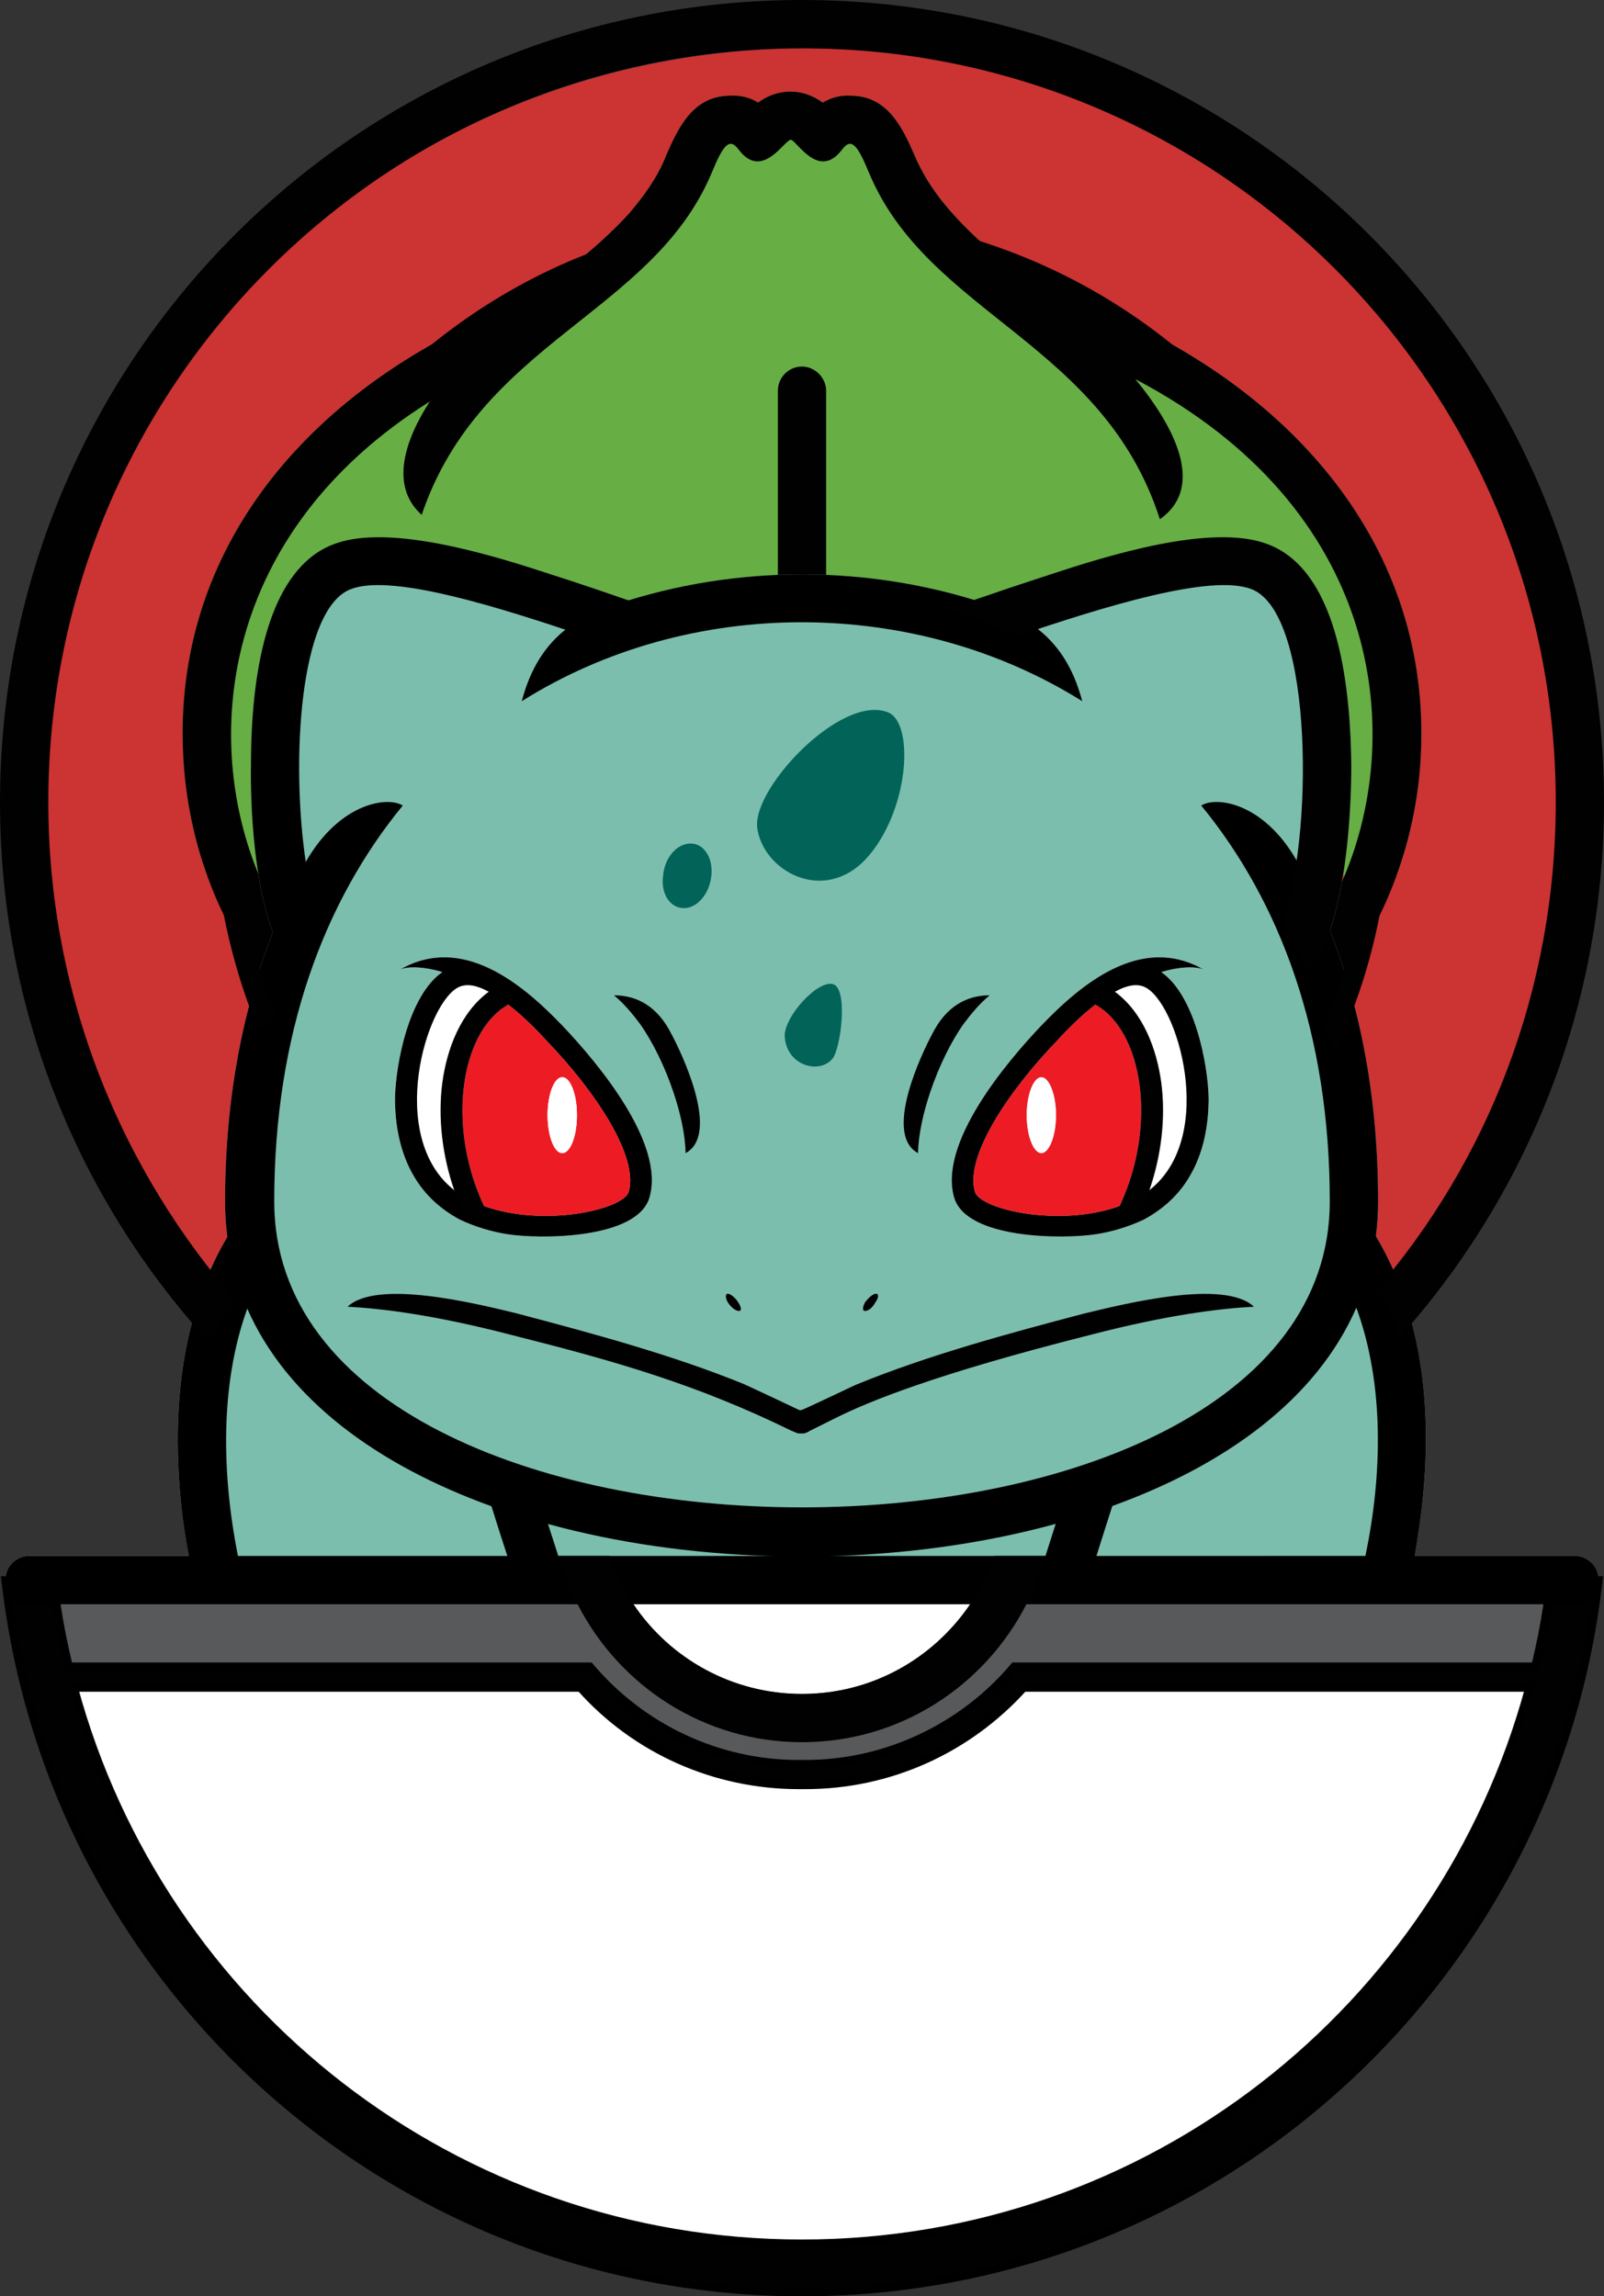 <?xml version="1.0" encoding="UTF-8"?>
<svg id="Camada_2" data-name="Camada 2" xmlns="http://www.w3.org/2000/svg" viewBox="0 0 210.16 300.82">
  <rect x="0" y="0" width="210.16" height="300.82" fill="#333333" stroke="none"/>
  <g id="Layer_1" data-name="Layer 1">
    <g>
      <ellipse cx="105.53" cy="105.08" rx="99.8" ry="98.75" style="fill: #c33;"/>
      <g>
        <path d="M186.09,100.11c-.35,4.92-1.4,9.91-3.13,14.63H27.16c-1.72-4.72-2.74-9.71-3.09-14.63-1.92-27.46,15.7-47.91,39.77-58.65,2.29-1.02,4.63-2.11,6.95-3.27,4.08-3.24,8.18-6.45,11.58-10.17,2.03-2.37,3.84-4.86,4.97-7.8,1.58-3.61,3.5-7.57,8.14-7.68,1.46-.11,2.82,.23,3.84,.9,2.6-1.92,5.87-1.92,8.47,0,1.13-.67,2.37-1.01,3.84-.9,4.64,.11,6.56,4.07,8.14,7.68,1.24,2.94,2.94,5.43,5.08,7.8,1.74,1.94,3.67,3.74,5.7,5.47,5.01,2.98,10.55,5.64,15.77,7.97,23.95,10.74,41.69,31.19,39.77,58.65Z" style="fill: #67ae45; fill-rule: evenodd;"/>
        <g>
          <path d="M151.97,68.02c-7.46-23.17-30.28-26.78-38.08-45.31-1.58-3.84-2.37-4.75-3.61-3.05-3.05,3.95-5.88-1.24-6.67-1.36-.9,.12-3.73,5.31-6.78,1.36-1.24-1.7-2.03-.79-3.61,3.05-7.8,18.42-30.28,22.03-37.97,44.74-4.24-3.8-2.18-9.84,1.06-14.85,1.76-2.72,3.87-5.14,5.5-6.73,2.78-2.74,5.88-5.22,8.98-7.68,4.08-3.24,8.18-6.45,11.58-10.17,2.03-2.37,3.84-4.86,4.97-7.8,1.58-3.61,3.5-7.57,8.14-7.68,1.46-.11,2.82,.23,3.84,.9,2.6-1.92,5.87-1.92,8.47,0,1.13-.67,2.37-1.01,3.84-.9,4.64,.11,6.56,4.07,8.14,7.68,1.24,2.94,2.94,5.43,5.08,7.8,1.74,1.94,3.67,3.74,5.7,5.47,4.84,4.14,10.21,7.92,14.75,12.38,.97,.97,2.2,2.28,3.46,3.8,4.59,5.57,9.51,13.91,3.21,18.35Z" style="fill: #010101; fill-rule: evenodd;"/>
          <path d="M79.77,33.33c-5.08,5.99-10.39,11.86-13.33,13.9-3.7,1.65-7.07,3.45-10.13,5.37-27.47,17.23-29.87,44.26-22.35,62.14,1.56,3.7,3.54,7.02,5.81,9.77-.79,2.71-1.47,5.09-2.03,7.12-1.47-1.47-2.83-3.05-4.07-4.63-2.77-3.7-4.94-7.87-6.51-12.26-1.72-4.72-2.74-9.71-3.09-14.63-1.92-27.46,15.7-47.91,39.77-58.65,2.29-1.02,4.63-2.11,6.95-3.27,3.06-1.5,6.09-3.13,8.98-4.86Z" style="fill: #010101; fill-rule: evenodd;"/>
          <path d="M186.09,100.11c-.35,4.92-1.4,9.91-3.13,14.63-1.58,4.39-3.76,8.56-6.47,12.26-1.24,1.58-2.6,3.16-4.07,4.63-.56-2.03-1.24-4.41-2.03-7.12,2.25-2.75,4.22-6.06,5.77-9.77,7.92-18.93,4.85-48.11-27.4-65.07-1.61-.84-3.29-1.66-5.04-2.44-2.94-2.04-8.36-7.91-13.44-13.9,.09,.05,.18,.11,.27,.16,5.01,2.98,10.55,5.64,15.77,7.97,23.95,10.74,41.69,31.19,39.77,58.65Z" style="fill: #010101; fill-rule: evenodd;"/>
          <path d="M105.08,48.02h0c1.69,0,3.16,1.47,3.16,3.16v24.52c0,1.81-1.47,3.16-3.16,3.16h0c-1.81,0-3.16-1.36-3.16-3.16v-24.52c0-1.69,1.36-3.16,3.16-3.16h0Z" style="fill: #010101; fill-rule: evenodd;"/>
        </g>
      </g>
      <g>
        <path d="M209.27,205.86H.89c.16-.4,.4-.77,.7-1.08,.56-.58,1.35-.95,2.25-.95H24.74c-.26-1.32-.48-2.64-.67-3.96-1.73-12.92-.9-26.66,5.72-37.84-.2-1.5-.3-3.05-.3-4.64,0-13.35,2.3-25.12,6.26-35.22-2.47-6.64-2.96-16.43-2.87-21.95,0-7.32,.78-19.97,6.64-26.1h29.16c1.29,.4,2.47,.79,3.52,1.13,3.42,1.09,6.79,2.23,10.14,3.4,15.72-4.85,33.01-4.51,48.5,1,.73,.26,1.41,.54,2.05,.85v-3.69c1.58-.53,3.16-1.05,4.73-1.56,1.05-.34,2.23-.73,3.52-1.13h29.16c5.86,6.13,6.66,18.78,6.75,26.1,0,5.44-.5,15.04-2.81,21.67,4.04,10.17,6.32,22.03,6.32,35.5,0,1.56-.1,3.07-.29,4.55,6.7,11.23,7.55,25,5.71,37.93-.19,1.32-.38,2.64-.61,3.96h20.95c1.38,0,2.5,.87,2.95,2.03Z" style="fill: #7cbeae; fill-rule: evenodd;"/>
        <g>
          <path d="M135.99,82.41c-.9-.7-1.92-1.35-3.1-1.91-.64-.31-1.32-.59-2.05-.85-15.49-5.51-32.78-5.85-48.5-1-1.02,.31-2.02,.65-3.02,1-2.12,.75-3.85,1.72-5.25,2.84-3.3,2.64-4.84,6.11-5.71,9.37,21.92-13.79,51.41-13.79,73.44,0-.88-3.29-2.44-6.8-5.81-9.45Zm38.25,39.48c-1.2-3.05-2.57-5.94-4.08-8.68l-.27-.48c-4.4-7.68-10.62-8.42-12.5-7.2,10.29,12.54,16.84,29.83,16.84,51.86,0,53.44-138.3,53.44-138.3,0,0-22.03,6.55-39.32,16.84-51.86-1.9-1.22-8.2-.47-12.71,7.38-.06,.1-.11,.2-.17,.3-1.53,2.82-2.92,5.81-4.14,8.96-3.96,10.1-6.26,21.87-6.26,35.22,0,1.59,.1,3.14,.3,4.64,.42,3.34,1.31,6.47,2.61,9.41,5.23,11.89,17.11,20.52,31.99,25.88,2.4,.86,4.87,1.64,7.41,2.33,8.99,2.46,18.76,3.85,28.63,4.18,3.06,.11,6.13,.11,9.2,0,9.9-.33,19.69-1.73,28.69-4.2,2.55-.69,5.02-1.48,7.42-2.34,14.9-5.38,26.78-14.04,31.97-25.98,1.28-2.92,2.15-6.05,2.56-9.37,.19-1.48,.29-2.99,.29-4.55,0-13.47-2.28-25.33-6.32-35.5Z" style="fill: #000000; fill-rule: evenodd;"/>
          <path d="M85.87,79.88c-3.16,.9-6.21,2.03-9.15,3.5-.87-.3-1.76-.59-2.65-.89-11.01-3.67-23.17-7.2-28.08-5.32-6.84,2.55-7.86,22.84-5.93,35.74,.46,3.09,1.1,5.75,1.86,7.65-1.36,2.37-2.49,4.52-3.39,6.55-.23-.23-.45-.45-.56-.68-.88-1.15-1.61-2.61-2.22-4.26-2.47-6.64-2.96-16.43-2.87-21.95,0-7.32,.78-19.97,6.64-26.1,1.18-1.24,2.57-2.22,4.21-2.83,6.28-2.41,17.36,.47,24.95,2.83,1.29,.4,2.47,.79,3.52,1.13,3.42,1.09,6.79,2.23,10.14,3.4,1.18,.41,2.35,.82,3.53,1.23Z" style="fill: #000000; fill-rule: evenodd;"/>
          <path d="M139.77,195.13c-.48,1.49-.97,2.99-1.45,4.5-.44,1.4-.89,2.8-1.34,4.2-.21,.68-.43,1.36-.65,2.03-.1,.31-.19,.61-.29,.91l6.67,.11c.11-.34,.21-.68,.32-1.02,.21-.67,.42-1.34,.63-2.03,.67-2.12,1.36-4.31,2.08-6.54,.45-1.39,.9-2.8,1.37-4.2-1.69,2.15-4.74,3.05-7.34,2.04Zm-65.95,10.73c-.22-.67-.45-1.35-.67-2.03-.45-1.39-.9-2.78-1.35-4.18-.56-1.76-1.1-3.54-1.63-5.31-.23-.12-.46-.12-.57-.23-.68,0-1.24-.22-1.81-.45v.11l.57,.23c-1.02,0-1.81-.11-2.83-.45-.9-.23-1.69-.57-2.48-1.02h-.11c.47,1.61,.96,3.21,1.45,4.79,.69,2.22,1.39,4.39,2.08,6.51,.22,.69,.44,1.36,.66,2.03l.33,1.02,6.66-.11c-.1-.3-.2-.6-.3-.91Zm-40.04-37.74c-.67-.9-1.13-1.92-1.24-3.05-.11-.79-.34-1.69-.34-2.48v-4.18c-.88,1.17-1.68,2.38-2.41,3.62-6.62,11.18-7.45,24.92-5.72,37.84,.19,1.32,.41,2.64,.67,3.96,.13,.68,.27,1.36,.43,2.03,.08,.38,.16,.75,.25,1.13h6.44c-.09-.38-.18-.75-.26-1.13-.15-.67-.29-1.35-.43-2.03-2.08-10.53-2.41-22.36,1.23-32.39,.41-1.13,.87-2.24,1.38-3.32Zm146.49-6.18c-.67-1.13-1.4-2.23-2.2-3.31v5.43c0,1.47-.56,3.27-1.47,4.52,.41,.89,.78,1.8,1.11,2.73,3.71,10.1,3.39,21.99,1.19,32.52-.14,.69-.29,1.36-.45,2.03-.09,.38-.18,.76-.27,1.13h6.56c.09-.38,.17-.75,.25-1.13,.14-.67,.27-1.35,.38-2.03,.23-1.32,.42-2.64,.61-3.96,1.84-12.93,.99-26.7-5.71-37.93Z" style="fill: #000000; fill-rule: evenodd;"/>
          <path d="M177.05,100.22c0,5.62-.53,15.68-3.05,22.32-.57,1.5-1.24,2.83-2.03,3.89l-.68,.68c-.64-1.45-1.4-2.96-2.24-4.57-.34-.64-.68-1.3-1.04-1.98,3.96-9.83,4.3-40.23-4.06-43.39-5.31-2.03-19.21,2.26-30.85,6.21-.07-.04-.14-.07-.21-.11-2.76-1.42-5.74-2.51-8.94-3.39,2.95-1.03,5.95-2.07,8.94-3.07,1.58-.53,3.16-1.05,4.73-1.56,7.23-2.37,21.13-6.78,28.47-3.96,9.72,3.62,10.85,20.12,10.96,28.93Z" style="fill: #010101; fill-rule: evenodd;"/>
          <path d="M114.8,169.48c-.45,0-1.02,.56-1.47,1.13-.34,.68-.34,1.13,0,1.13,.45,0,1.02-.45,1.36-1.13,.45-.56,.45-1.13,.11-1.13h0Z" style="fill: #010101; fill-rule: evenodd;"/>
          <path d="M67.79,172.08c9.83,2.6,20.34,5.42,29.72,9.26,1.02,.45,7.01,3.28,7.23,3.39h.23c.45-.11,7.01-3.28,7.34-3.39,9.38-3.84,19.89-6.67,29.72-9.26,5.65-1.36,18.42-4.52,22.26-.9-4.29,.23-11.19,1.02-21.58,3.73-20.11,5.08-28.92,8.7-33.22,10.85-1.13,.56-2.26,1.13-3.39,1.69-.34,.23-.68,.34-.9,.34h-.45c-.34,0-.68-.23-1.02-.34-12.43-6.1-23.16-9.15-36.61-12.54-10.39-2.71-17.29-3.5-21.58-3.73,3.84-3.62,16.72-.45,22.26,.9h0Z" style="fill: #010101; fill-rule: evenodd;"/>
        </g>
        <path d="M95.36,169.48c.34,0,1.02,.56,1.36,1.13,.45,.68,.45,1.13,.11,1.13-.45,0-1.02-.45-1.47-1.13-.34-.56-.34-1.13,0-1.13h0Z" style="fill: #010101; fill-rule: evenodd;"/>
      </g>
      <g>
        <ellipse cx="73.67" cy="146.09" rx="1.92" ry="4.97" style="fill: #fff;"/>
        <path d="M73.67,134.34c-5.31-5.54-13.11-11.98-21.24-7.34,1.13-.46,3.27-.34,5.53,.34-4.4,3.05-6.1,11.97-6.21,16.49,0,3.62,.68,7.23,2.49,10.28,1.46,2.49,3.5,4.3,5.98,5.65,1.92,.91,4.07,1.58,6.22,1.92,4.29,.68,16.95,.68,18.64-4.74,2.15-7.12-6.78-17.74-11.41-22.6Zm8.7,21.81c-.73,2.29-11.07,4.68-18.96,1.84-1.93-4.12-2.82-8.49-2.82-12.51,0-6.31,2.19-11.72,5.96-13.85l-.03-.07c1.55,1.18,3.26,2.77,5.12,4.81,6.32,6.56,12.09,15.14,10.73,19.78Z" style="fill: #fff; fill-rule: evenodd;"/>
        <path d="M73.67,134.34c-5.31-5.54-13.11-11.98-21.24-7.34,1.13-.46,3.27-.34,5.53,.34-4.4,3.05-6.1,11.97-6.21,16.49,0,3.62,.68,7.23,2.49,10.28,1.46,2.49,3.5,4.3,5.98,5.65,1.92,.91,4.07,1.58,6.22,1.92,4.29,.68,16.95,.68,18.64-4.74,2.15-7.12-6.78-17.74-11.41-22.6Zm8.7,21.81c-.73,2.29-11.07,4.68-18.96,1.84-.67-.24-1.32-.51-1.94-.83-.72-.36-1.37-.78-1.96-1.25-8.97-7.03-3.63-24.85,.71-26.65,1-.41,2.27-.19,3.81,.66,.2,.11,.4,.22,.6,.35,.34,.23,.57,.45,.9,.57,.32,.22,.65,.46,.99,.72,1.55,1.18,3.26,2.77,5.12,4.81,6.32,6.56,12.09,15.14,10.73,19.78Z" style="fill: #000000; fill-rule: evenodd;"/>
        <path d="M71.64,136.37c-1.86-2.04-3.57-3.63-5.12-4.81l.03,.07c-3.77,2.13-5.96,7.54-5.96,13.85,0,4.02,.89,8.39,2.82,12.51,7.89,2.84,18.23,.45,18.96-1.84,1.36-4.64-4.41-13.22-10.73-19.78Zm2.03,14.69c-1.02,0-1.92-2.26-1.92-4.97s.9-4.97,1.92-4.97,1.92,2.26,1.92,4.97-.9,4.97-1.92,4.97Z" style="fill: #ed1c24; fill-rule: evenodd;"/>
        <path d="M60.59,145.48c0,4.02,.89,8.39,2.82,12.51,.03,.06,.06,.13,.09,.19l-2.15,1.92-.34-.56c-.57-1.16-1.07-2.38-1.5-3.63-1.54-4.47-2.17-9.43-1.55-14.11,.61-4.44,2.39-9.15,6.07-11.88,.43-.33,.9-.62,1.39-.89l1.1,2.53,.03,.07c-3.77,2.13-5.96,7.54-5.96,13.85Z" style="fill: #010101; fill-rule: evenodd;"/>
        <ellipse cx="73.67" cy="146.09" rx="1.92" ry="4.97" style="fill: #fff;"/>
        <path d="M89.83,151.06c-.05-2.41-.67-5.23-1.6-7.99-1.12-3.34-2.72-6.61-4.39-8.96-1.02-1.35-2.04-2.59-3.39-3.72,2.37,0,5.2,.9,7.23,4.52,.15,.28,.34,.63,.55,1.04,1.95,3.82,5.78,12.87,1.6,15.11Z" style="fill: #010101; fill-rule: evenodd;"/>
        <ellipse cx="73.67" cy="146.09" rx="1.92" ry="4.97" style="fill: #fff;"/>
      </g>
      <g>
        <path d="M138.36,146.09c0-2.71-.9-4.97-1.92-4.97s-1.92,2.26-1.92,4.97,.9,4.97,1.92,4.97,1.92-2.26,1.92-4.97Z" style="fill: #fff; fill-rule: evenodd;"/>
        <path d="M125.03,156.94c1.69,5.42,14.35,5.42,18.64,4.74,2.15-.34,4.3-1.01,6.22-1.92,2.48-1.35,4.52-3.16,5.98-5.65,1.81-3.05,2.49-6.66,2.49-10.28-.11-4.52-1.81-13.44-6.21-16.49,2.26-.68,4.4-.8,5.53-.34-8.13-4.64-15.93,1.8-21.24,7.34-4.63,4.86-13.56,15.48-11.41,22.6Zm13.44-20.57c1.86-2.04,3.57-3.63,5.12-4.81l-.03,.07c3.77,2.13,5.96,7.54,5.96,13.85,0,4.02-.89,8.39-2.82,12.51-7.89,2.84-18.23,.45-18.96-1.84-1.36-4.64,4.41-13.22,10.73-19.78Z" style="fill: #fff; fill-rule: evenodd;"/>
        <path d="M125.03,156.94c1.69,5.42,14.35,5.42,18.64,4.74,2.15-.34,4.3-1.01,6.22-1.92,2.48-1.35,4.52-3.16,5.98-5.65,1.81-3.05,2.49-6.66,2.49-10.28-.11-4.52-1.81-13.44-6.21-16.49,2.26-.68,4.4-.8,5.53-.34-8.13-4.64-15.93,1.8-21.24,7.34-4.63,4.86-13.56,15.48-11.41,22.6Zm13.44-20.57c1.86-2.04,3.57-3.63,5.12-4.81,.34-.26,.67-.5,.99-.72,.33-.12,.56-.34,.9-.57,.2-.13,.4-.24,.6-.35,1.54-.85,2.81-1.07,3.81-.66,4.34,1.8,9.68,19.62,.71,26.65-.59,.47-1.24,.89-1.96,1.25-.62,.32-1.27,.59-1.94,.83-7.89,2.84-18.23,.45-18.96-1.84-1.36-4.64,4.41-13.22,10.73-19.78Z" style="fill: #000000; fill-rule: evenodd;"/>
        <path d="M127.74,156.15c.73,2.29,11.07,4.68,18.96,1.84,1.93-4.12,2.82-8.49,2.82-12.51,0-6.31-2.19-11.72-5.96-13.85l.03-.07c-1.55,1.18-3.26,2.77-5.12,4.81-6.32,6.56-12.09,15.14-10.73,19.78Zm6.78-10.06c0-2.71,.9-4.97,1.92-4.97s1.92,2.26,1.92,4.97-.9,4.97-1.92,4.97-1.92-2.26-1.92-4.97Z" style="fill: #ed1c24; fill-rule: evenodd;"/>
        <path d="M149.52,145.48c0,4.02-.89,8.39-2.82,12.51-.03,.06-.06,.13-.09,.19l2.15,1.92,.34-.56c.57-1.16,1.07-2.38,1.5-3.63,1.54-4.47,2.17-9.43,1.55-14.11-.61-4.44-2.39-9.15-6.07-11.88-.43-.33-.9-.62-1.39-.89l-1.1,2.53-.03,.07c3.77,2.13,5.96,7.54,5.96,13.85Z" style="fill: #010101; fill-rule: evenodd;"/>
        <path d="M134.52,146.09c0,2.71,.9,4.97,1.92,4.97s1.92-2.26,1.92-4.97-.9-4.97-1.92-4.97-1.92,2.26-1.92,4.97Z" style="fill: #fff; fill-rule: evenodd;"/>
        <path d="M120.28,151.06c.05-2.41,.67-5.23,1.6-7.99,1.12-3.34,2.72-6.61,4.39-8.96,1.02-1.35,2.04-2.59,3.39-3.72-2.37,0-5.2,.9-7.23,4.52-.15,.28-.34,.63-.55,1.04-1.95,3.82-5.78,12.87-1.6,15.11Z" style="fill: #010101; fill-rule: evenodd;"/>
      </g>
      <g>
        <path d="M209.27,205.86H.89c-.14,.35-.21,.73-.21,1.13,0,.15,.01,.3,.03,.45,.01,.12,.04,.24,.07,.36H.78c6.24,52.16,50.57,92.52,104.3,92.52s98.06-40.36,104.3-92.51h0c.03-.13,.06-.25,.07-.37,.02-.15,.03-.3,.03-.45,0-.4-.07-.78-.21-1.13Zm-8.15,12.43h-68.25c-6.77,8.02-16.83,12.77-27.34,12.77h-.9c-10.62,0-20.57-4.75-27.34-12.77H9.04c-.65-2.62-1.19-5.36-1.61-8.13H75.68c5.47,10.7,16.55,18.07,29.4,18.07s23.93-7.37,29.4-18.07h68.25c-.42,2.77-.96,5.51-1.61,8.13Z" style="fill: #fff; fill-rule: evenodd;"/>
        <path d="M.71,207.44c.01,.12,.04,.24,.07,.36H.78c6.24,52.16,50.57,92.52,104.3,92.52s98.06-40.36,104.3-92.51h0c.03-.13,.06-.25,.07-.37H.71Zm126.4,2.72c-4.81,7.09-12.9,11.75-22.03,11.75s-17.32-4.66-22.08-11.75h44.11Zm-22.03,83.72c-45.53,0-83.95-30.73-95.36-72.76H76.04c7.23,8.13,17.63,12.76,28.59,12.76h.9c10.96,0,21.24-4.63,28.59-12.76h66.21c-11.41,42.03-49.72,72.76-95.25,72.76Z" style="fill: #58595b; fill-rule: evenodd;"/>
        <path d="M203.15,206.99l-.06,.45c-.1,.91-.23,1.81-.36,2.72-.42,2.77-.96,5.51-1.61,8.13h-68.25c-6.77,8.02-16.83,12.77-27.34,12.77h-.9c-10.62,0-20.57-4.75-27.34-12.77H9.04c-.65-2.62-1.19-5.36-1.61-8.13-.13-.91-.26-1.81-.36-2.72l-.06-.45H.68c.02,.15,.03,.3,.06,.45,0,.12,.02,.24,.04,.36H.78c6.24,52.16,50.57,92.52,104.3,92.52s98.06-40.36,104.3-92.51h0c.02-.13,.03-.25,.04-.37,.03-.15,.04-.3,.06-.45h-6.33Zm-98.07,86.89c-45.53,0-83.95-30.73-95.36-72.76H76.04c7.23,8.13,17.63,12.76,28.59,12.76h.9c10.96,0,21.24-4.63,28.59-12.76h66.21c-11.41,42.03-49.72,72.76-95.25,72.76Z" style="fill: #010101; fill-rule: evenodd; stroke: #000000; stroke-miterlimit: 10;"/>
        <path d="M209.48,206.99c0,.15,0,.3-.03,.45-.01,.12-.04,.24-.07,.36h0c-.14,.57-.42,1.07-.81,1.45-.56,.57-1.35,.91-2.25,.91H3.84c-1.52,0-2.72-.97-3.06-2.35H.78c-.03-.13-.06-.25-.07-.37-.02-.15-.03-.3-.03-.45,0-.4,.07-.78,.21-1.13,.16-.4,.4-.77,.7-1.08,.56-.58,1.35-.95,2.25-.95H206.32c1.38,0,2.5,.87,2.95,2.03,.14,.35,.21,.73,.21,1.13Z" style="fill: #000000; fill-rule: evenodd;"/>
        <path d="M136.94,203.83c-.19,.68-.4,1.36-.63,2.03-.18,.53-.38,1.06-.59,1.58-.37,.93-.78,1.84-1.24,2.72-5.47,10.7-16.55,18.07-29.4,18.07s-23.93-7.37-29.4-18.07c-.46-.88-.87-1.79-1.24-2.72-.21-.52-.41-1.05-.59-1.58-.23-.67-.44-1.35-.63-2.03h6.66c.23,.69,.49,1.37,.77,2.03,.23,.54,.48,1.07,.75,1.58,.48,.94,1.01,1.85,1.6,2.72,4.76,7.09,12.86,11.75,22.08,11.75s17.22-4.66,22.03-11.75c.59-.87,1.13-1.78,1.62-2.72,.27-.51,.52-1.04,.75-1.58,.3-.66,.56-1.34,.8-2.03h6.66Z" style="fill: #010101; fill-rule: evenodd;"/>
        <path d="M105.08,0c58.08,0,105.08,47,105.08,105.08,0,27.23-10.39,52.09-27.34,70.73v-1.13c0-2.15-1.13-4.07-2.82-5.31,14.91-17.17,23.84-39.66,23.84-64.29,0-54.57-44.18-98.75-98.75-98.75S6.33,50.51,6.33,105.08c0,25.2,9.49,48.25,24.97,65.76-2.03,1.02-3.39,3.16-3.39,5.54C10.51,157.62,0,132.65,0,105.08,0,47,47,0,105.08,0h0Zm16.84,29.83c15.03,3.39,28.47,11.07,38.87,21.92-1.36-.45-2.71-.45-3.95,0-9.38-9.04-21.02-15.59-33.9-18.76-.11-1.13-.45-2.15-1.02-3.16h0Zm59.88,82.59c-.79,8.93-3.16,17.4-6.78,25.2-.34-1.13-.9-2.03-1.81-2.82,2.82-6.44,4.75-13.33,5.65-20.56,1.24-.34,2.03-.9,2.94-1.81h0Zm-147.9,22.6c-2.37-5.65-4.07-11.75-5.08-17.97,.9,.9,2.03,1.58,3.28,1.92,.9,4.97,2.37,9.72,4.18,14.24-.9,.45-1.69,1.02-2.37,1.81h0Zm14.24-82.03c9.04-9.72,20.45-17.29,33.44-21.35-.45,.9-.56,2.03-.34,3.05-10.96,3.73-20.68,9.83-28.7,17.74-1.69-.34-2.82,0-4.41,.56h0Z" style="fill: #010101; fill-rule: evenodd;"/>
      </g>
      <g>
        <path d="M99.2,108.36c.68,5.65,8.59,10.17,14.24,4.18,5.65-6.1,6.44-17.74,2.94-19.21-6.1-2.49-17.74,9.83-17.17,15.03h0Z" style="fill: #026459; fill-rule: evenodd;"/>
        <path d="M102.82,135.81c.23,3.73,4.41,4.97,6.21,2.94,1.13-1.24,2.15-9.27,.11-9.83-2.03-.56-6.44,4.29-6.33,6.89h0Z" style="fill: #026459; fill-rule: evenodd;"/>
        <path d="M90.5,110.5c1.69,0,2.94,1.81,2.71,4.18-.23,2.37-1.81,4.29-3.62,4.29s-3.05-1.92-2.71-4.29c.23-2.37,1.81-4.18,3.62-4.18h0Z" style="fill: #026459; fill-rule: evenodd;"/>
      </g>
    </g>
  </g>
</svg>
